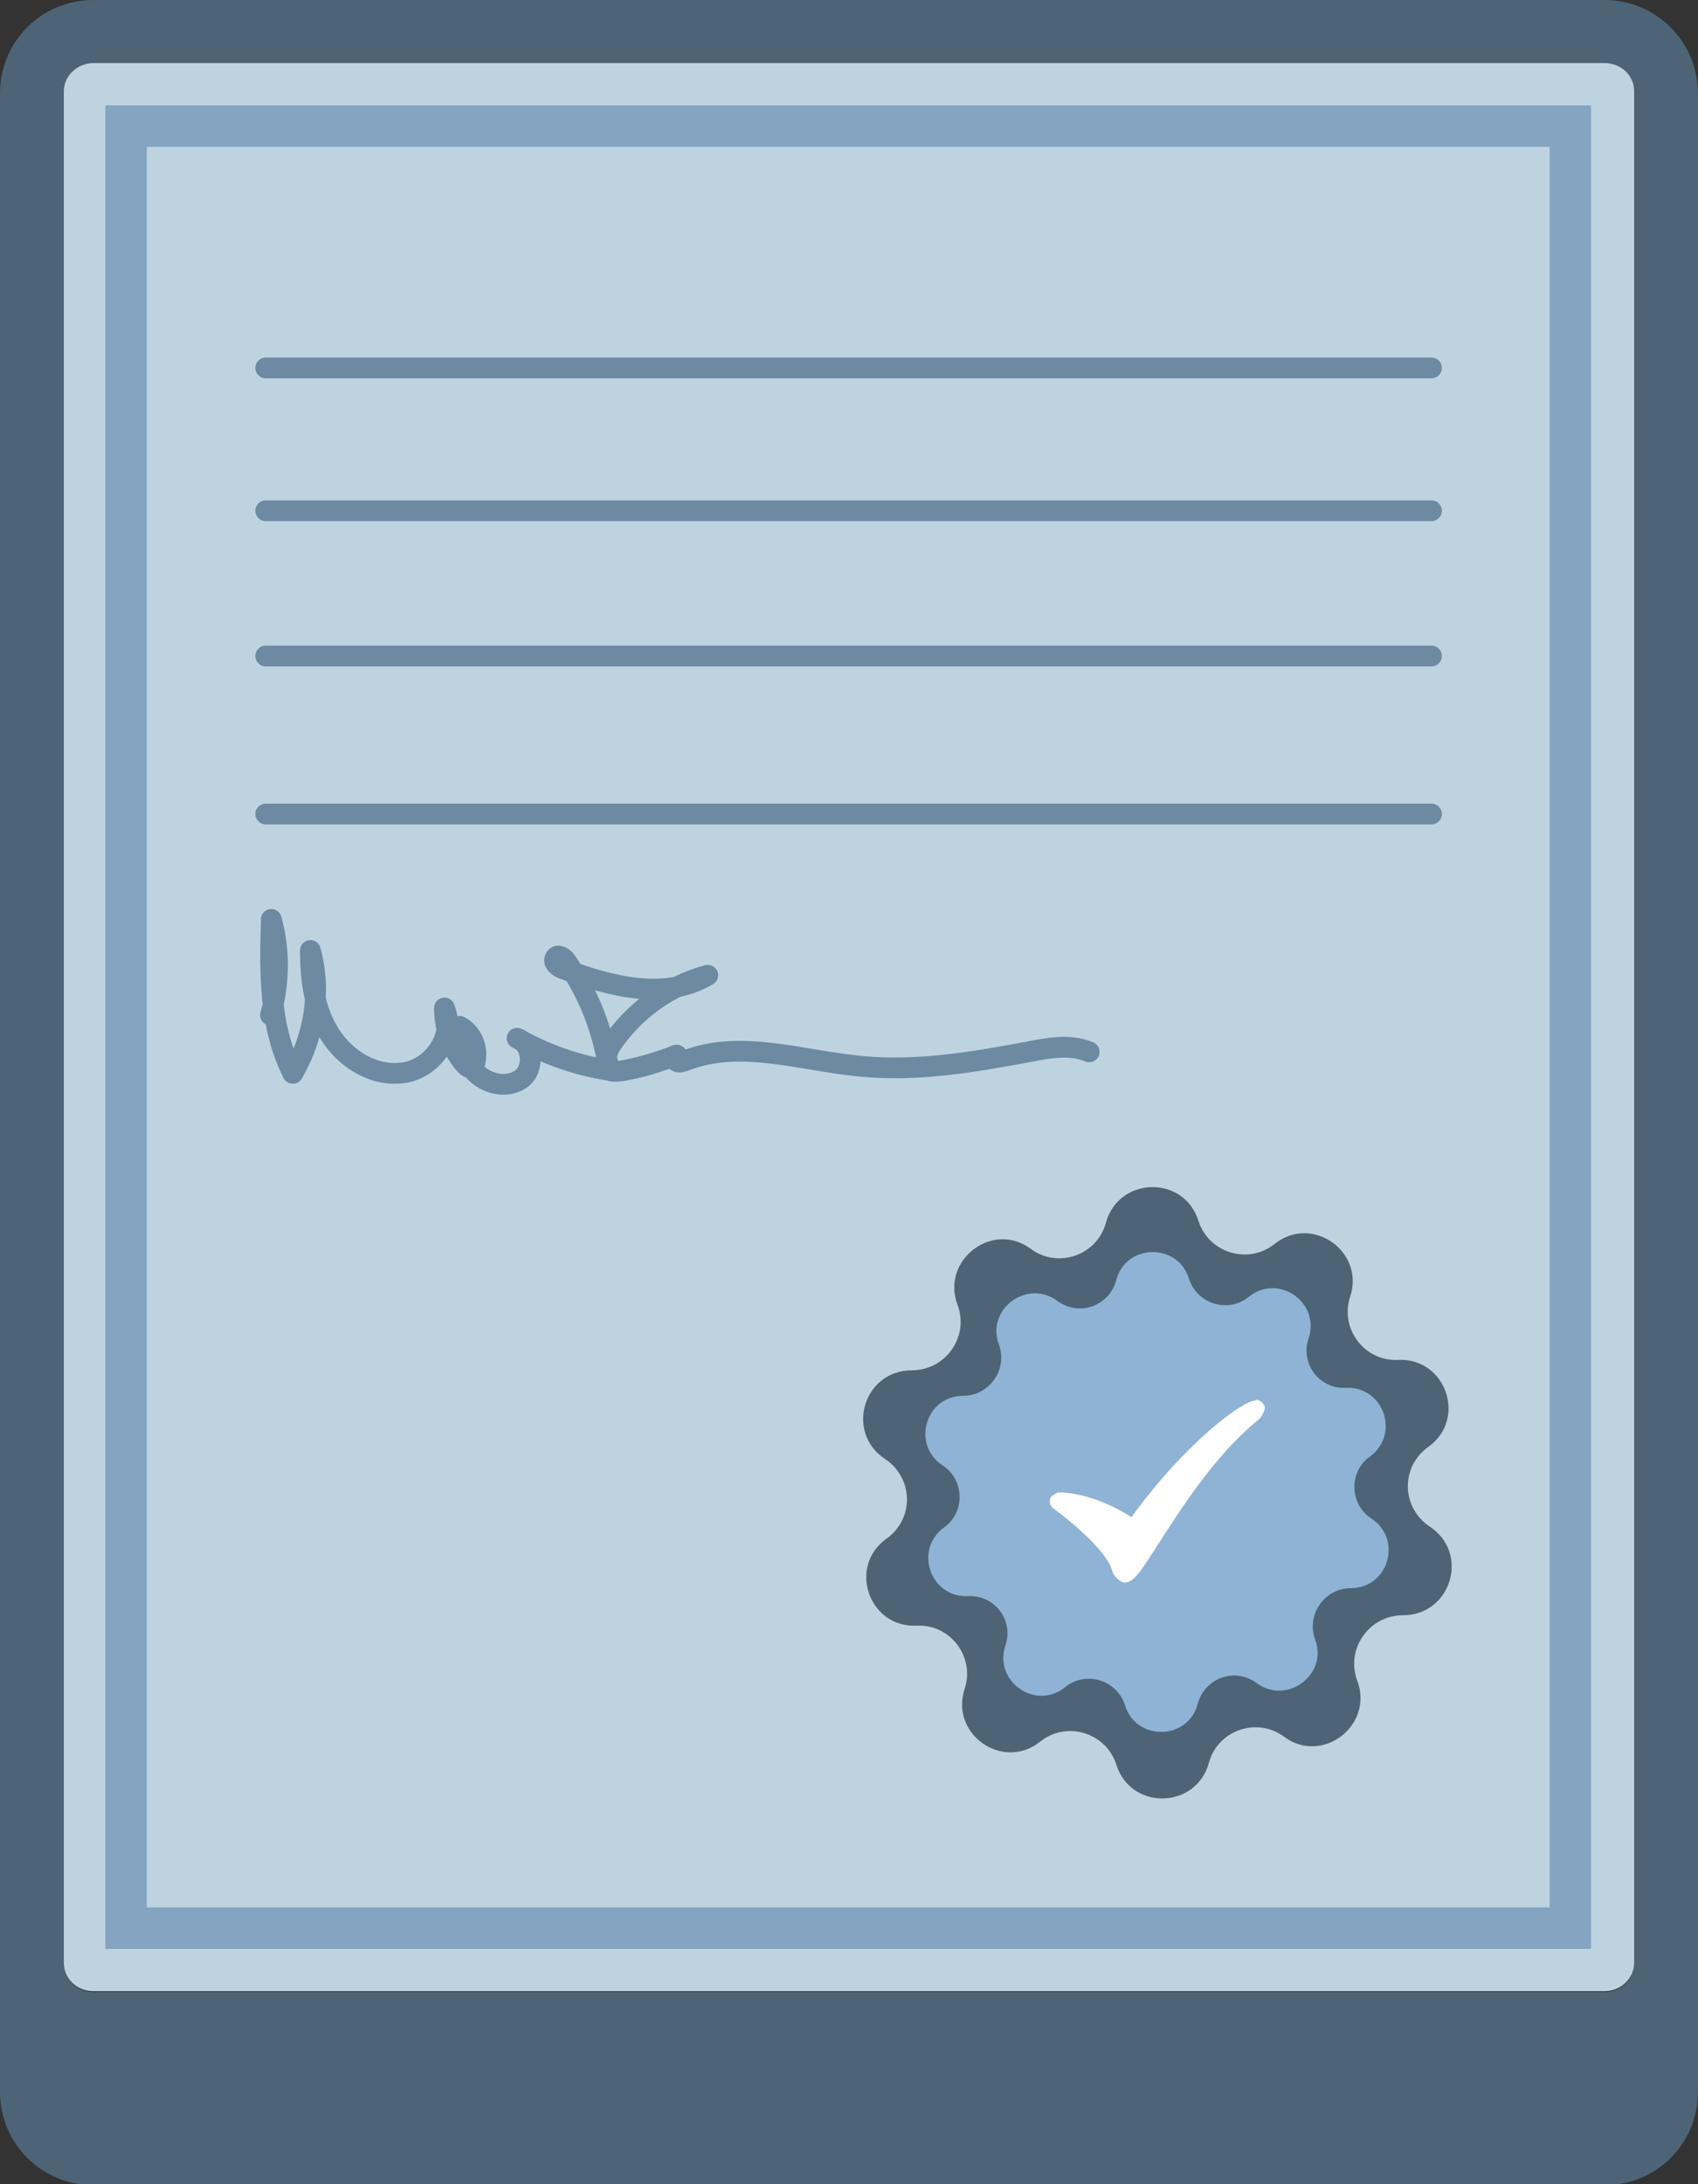<?xml version="1.0" encoding="UTF-8"?><svg id="Livello_1" xmlns="http://www.w3.org/2000/svg" viewBox="0 0 21.28 27.37"><rect x="0" y="0" width="21.28" height="27.37" fill="#333333" stroke="none"/><defs><style>.cls-1{fill:#4c6476;}.cls-1,.cls-2,.cls-3,.cls-4{stroke-width:0px;}.cls-5{stroke:#85a4c2;stroke-miterlimit:10;stroke-width:.52px;}.cls-5,.cls-6{fill:none;}.cls-6{stroke:#6d8aa2;stroke-linecap:round;stroke-linejoin:round;stroke-width:.26px;}.cls-2{fill:#bdd4e0;}.cls-3{fill:#8fb3d5;}.cls-4{fill:#fff;}</style></defs><path class="cls-1" d="M20.11,0H1.17C.52,0,0,.52,0,1.17v25.04c0,.65.52,1.17,1.17,1.17h18.94c.65,0,1.17-.52,1.17-1.17V1.17c0-.64-.52-1.17-1.17-1.17ZM20.48,24.61c0,.19-.17.35-.37.35H1.17c-.21,0-.37-.16-.37-.35V1.14c0-.19.17-.35.37-.35h18.94c.21,0,.37.16.37.35v23.46Z"/><path class="cls-2" d="M20.48,1.14v23.46c0,.19-.17.35-.37.35H1.17c-.21,0-.37-.16-.37-.35V1.14c0-.19.17-.35.37-.35h18.94c.21,0,.37.16.37.35Z"/><rect class="cls-5" x="1.58" y="1.58" width="18.1" height="22.58"/><line class="cls-6" x1="3.33" y1="4.61" x2="17.94" y2="4.61"/><line class="cls-6" x1="3.33" y1="6.4" x2="17.94" y2="6.4"/><line class="cls-6" x1="3.33" y1="8.22" x2="17.94" y2="8.22"/><line class="cls-6" x1="3.33" y1="10.2" x2="17.94" y2="10.2"/><path class="cls-6" d="M3.39,12.72c.11-.39.12-.81.01-1.2-.02.65-.03,1.34.27,1.93.27-.46.36-1.03.22-1.54,0,.37.05.75.25,1.06s.56.53.93.47.64-.48.5-.81c0,.26.09.52.26.71.02.02.04.04.07.04.03,0,.04-.03.05-.06.05-.17-.03-.38-.19-.46,0,.21.05.43.2.58s.4.2.57.08.15-.44-.05-.51c.36.2.75.34,1.15.4-.07-.49-.25-.95-.53-1.36-.03-.05-.11-.1-.14-.05-.04.06.04.12.1.14.59.22,1.27.4,1.81.08-.49.13-.93.45-1.21.87-.07.11-.11.29,0,.33.04.01.08,0,.12,0,.24-.04.47-.11.7-.2-.04,0-.04.06,0,.08s.08,0,.11-.01c.69-.27,1.45,0,2.19.07.71.07,1.41-.05,2.11-.18.25-.05.52-.1.76,0"/><path class="cls-1" d="M17.9,18.13h0c-.35.25-.34.76.02,1h0c.5.33.27,1.11-.34,1.11h0c-.42,0-.72.42-.57.82h0c.21.56-.44,1.06-.92.7h0c-.34-.25-.83-.08-.94.33h0c-.16.58-.98.6-1.16.02h0c-.13-.4-.62-.55-.95-.29h0c-.47.38-1.14-.09-.95-.66h0c.13-.4-.18-.81-.6-.79h0c-.6.03-.87-.74-.38-1.09h0c.35-.25.34-.76-.02-1h0c-.5-.33-.27-1.11.34-1.11h0c.42,0,.72-.42.57-.82h0c-.21-.56.44-1.06.92-.7h0c.34.25.83.08.94-.33h0c.16-.58.98-.6,1.16-.02h0c.13.4.62.55.95.29h0c.47-.38,1.14.09.95.66h0c-.13.4.18.81.6.79h0c.6-.03.87.74.38,1.09Z"/><path class="cls-3" d="M17.17,18.25h0c-.27.19-.26.6.02.78h0c.39.26.21.87-.26.87h0c-.33,0-.56.33-.45.64h0c.17.44-.35.83-.73.55h0c-.27-.2-.65-.07-.74.26h0c-.12.46-.77.47-.91.02h0c-.1-.32-.49-.44-.75-.23h0c-.37.3-.9-.07-.75-.52h0c.11-.32-.14-.64-.47-.62h0c-.47.02-.68-.58-.3-.86h0c.27-.19.26-.6-.02-.78h0c-.39-.26-.21-.87.26-.87h0c.33,0,.56-.33.45-.64h0c-.17-.44.35-.83.73-.55h0c.27.2.65.07.74-.26h0c.12-.46.77-.47.91-.02h0c.1.32.49.44.75.23h0c.37-.3.9.07.75.52h0c-.11.32.14.64.47.62h0c.47-.02.68.58.3.86Z"/><path class="cls-4" d="M15.73,17.55c-.15,0-.86.51-1.55,1.46-.17-.11-.55-.31-.92-.31h0s-.09.04-.1.08c-.01.05,0,.09.04.12.26.19.69.56.74.79.01.05.1.14.15.14.12,0,.2-.13.43-.49.28-.43.69-1.09,1.25-1.55.04-.03.09-.12.08-.17-.02-.04-.06-.08-.11-.08Z"/></svg>